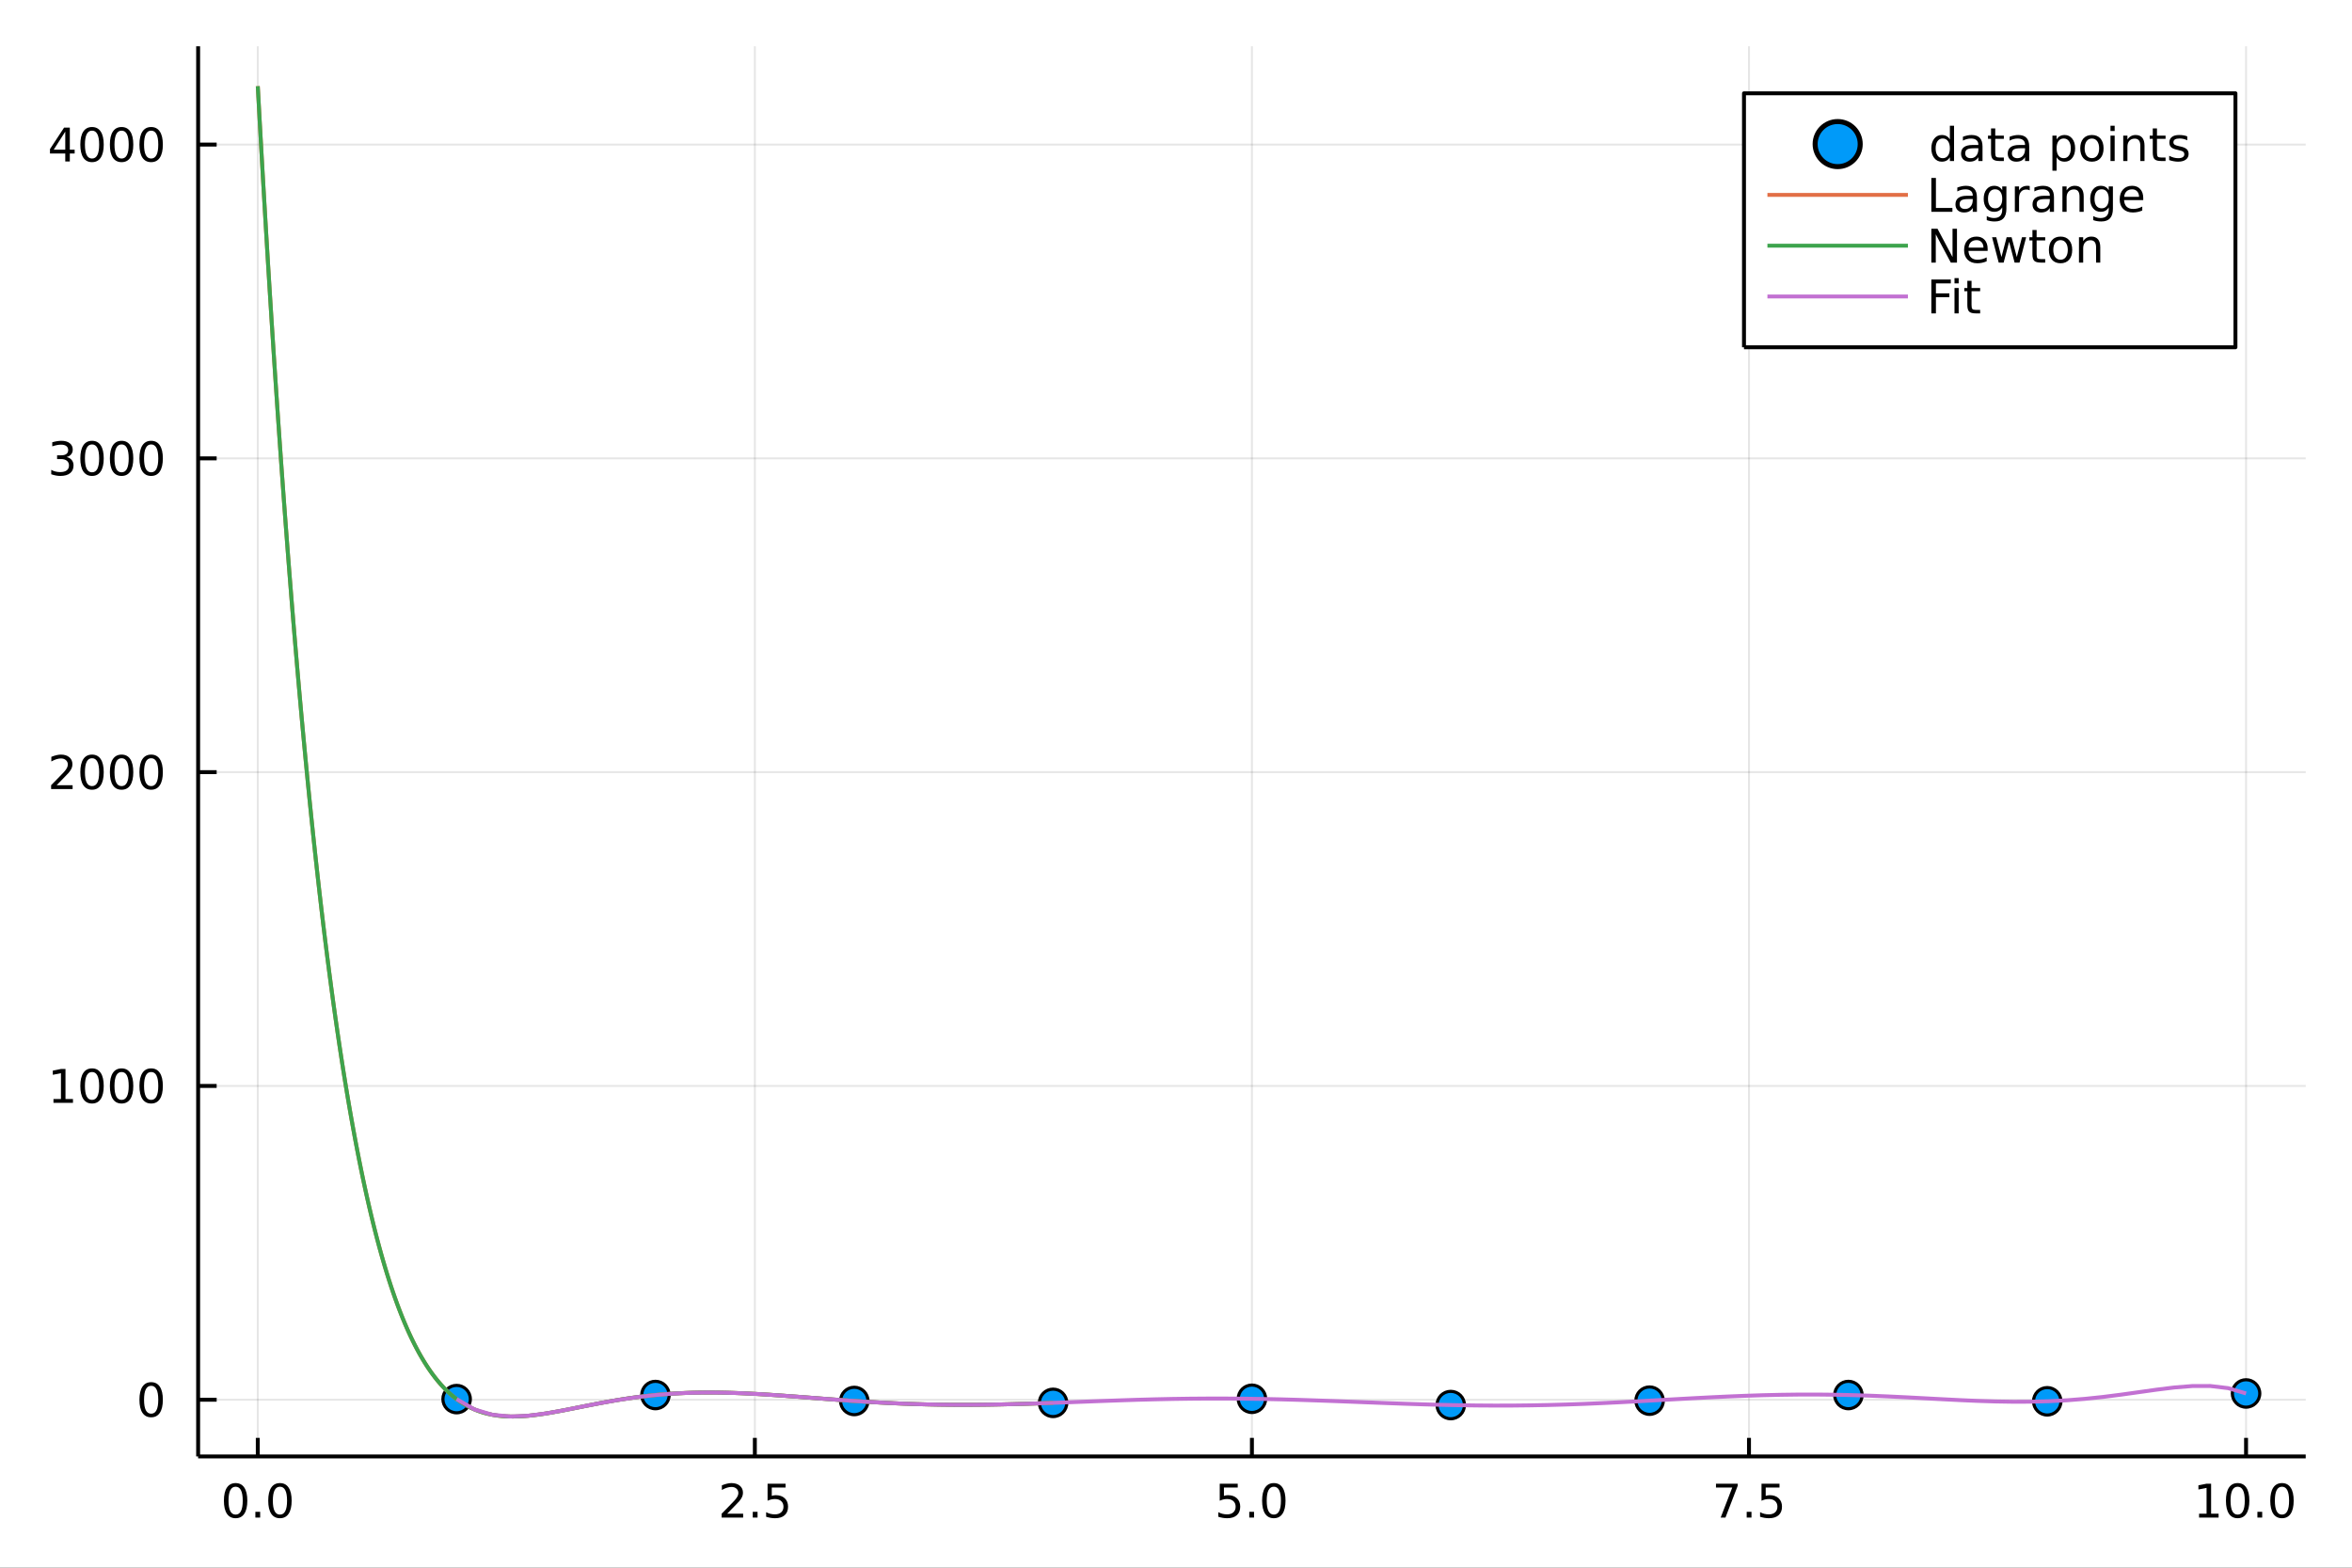 <?xml version="1.0" encoding="utf-8"?>
<svg xmlns="http://www.w3.org/2000/svg" xmlns:xlink="http://www.w3.org/1999/xlink" width="600" height="400" viewBox="0 0 2400 1600">
<rect x="0" y="0" width="2400" height="1600" fill="#333333" stroke="none"/>
<defs>
  <clipPath id="clip970">
    <rect x="0" y="0" width="2400" height="1600"/>
  </clipPath>
</defs>
<path clip-path="url(#clip970)" d="
M0 1600 L2400 1600 L2400 0 L0 0  Z
  " fill="#ffffff" fill-rule="evenodd" fill-opacity="1"/>
<defs>
  <clipPath id="clip971">
    <rect x="480" y="0" width="1681" height="1600"/>
  </clipPath>
</defs>
<path clip-path="url(#clip970)" d="
M202.177 1486.45 L2352.76 1486.45 L2352.76 47.244 L202.177 47.244  Z
  " fill="#ffffff" fill-rule="evenodd" fill-opacity="1"/>
<defs>
  <clipPath id="clip972">
    <rect x="202" y="47" width="2152" height="1440"/>
  </clipPath>
</defs>
<polyline clip-path="url(#clip972)" style="stroke:#000000; stroke-linecap:butt; stroke-linejoin:round; stroke-width:2; stroke-opacity:0.1; fill:none" points="
  263.042,1486.45 263.042,47.244 
  "/>
<polyline clip-path="url(#clip972)" style="stroke:#000000; stroke-linecap:butt; stroke-linejoin:round; stroke-width:2; stroke-opacity:0.1; fill:none" points="
  770.254,1486.45 770.254,47.244 
  "/>
<polyline clip-path="url(#clip972)" style="stroke:#000000; stroke-linecap:butt; stroke-linejoin:round; stroke-width:2; stroke-opacity:0.1; fill:none" points="
  1277.47,1486.45 1277.47,47.244 
  "/>
<polyline clip-path="url(#clip972)" style="stroke:#000000; stroke-linecap:butt; stroke-linejoin:round; stroke-width:2; stroke-opacity:0.1; fill:none" points="
  1784.68,1486.45 1784.68,47.244 
  "/>
<polyline clip-path="url(#clip972)" style="stroke:#000000; stroke-linecap:butt; stroke-linejoin:round; stroke-width:2; stroke-opacity:0.1; fill:none" points="
  2291.89,1486.45 2291.89,47.244 
  "/>
<polyline clip-path="url(#clip970)" style="stroke:#000000; stroke-linecap:butt; stroke-linejoin:round; stroke-width:4; stroke-opacity:1; fill:none" points="
  202.177,1486.45 2352.76,1486.45 
  "/>
<polyline clip-path="url(#clip970)" style="stroke:#000000; stroke-linecap:butt; stroke-linejoin:round; stroke-width:4; stroke-opacity:1; fill:none" points="
  263.042,1486.45 263.042,1467.55 
  "/>
<polyline clip-path="url(#clip970)" style="stroke:#000000; stroke-linecap:butt; stroke-linejoin:round; stroke-width:4; stroke-opacity:1; fill:none" points="
  770.254,1486.45 770.254,1467.55 
  "/>
<polyline clip-path="url(#clip970)" style="stroke:#000000; stroke-linecap:butt; stroke-linejoin:round; stroke-width:4; stroke-opacity:1; fill:none" points="
  1277.47,1486.45 1277.47,1467.55 
  "/>
<polyline clip-path="url(#clip970)" style="stroke:#000000; stroke-linecap:butt; stroke-linejoin:round; stroke-width:4; stroke-opacity:1; fill:none" points="
  1784.68,1486.45 1784.68,1467.55 
  "/>
<polyline clip-path="url(#clip970)" style="stroke:#000000; stroke-linecap:butt; stroke-linejoin:round; stroke-width:4; stroke-opacity:1; fill:none" points="
  2291.89,1486.45 2291.89,1467.55 
  "/>
<path clip-path="url(#clip970)" d="M240.427 1517.37 Q236.815 1517.37 234.987 1520.93 Q233.181 1524.47 233.181 1531.6 Q233.181 1538.71 234.987 1542.27 Q236.815 1545.82 240.427 1545.82 Q244.061 1545.82 245.866 1542.27 Q247.695 1538.71 247.695 1531.6 Q247.695 1524.47 245.866 1520.93 Q244.061 1517.37 240.427 1517.37 M240.427 1513.66 Q246.237 1513.66 249.292 1518.27 Q252.371 1522.85 252.371 1531.6 Q252.371 1540.33 249.292 1544.94 Q246.237 1549.52 240.427 1549.52 Q234.616 1549.52 231.538 1544.94 Q228.482 1540.33 228.482 1531.6 Q228.482 1522.85 231.538 1518.27 Q234.616 1513.66 240.427 1513.66 Z" fill="#000000" fill-rule="evenodd" fill-opacity="1" /><path clip-path="url(#clip970)" d="M260.588 1542.97 L265.473 1542.97 L265.473 1548.85 L260.588 1548.85 L260.588 1542.97 Z" fill="#000000" fill-rule="evenodd" fill-opacity="1" /><path clip-path="url(#clip970)" d="M285.658 1517.37 Q282.047 1517.37 280.218 1520.93 Q278.412 1524.47 278.412 1531.6 Q278.412 1538.71 280.218 1542.27 Q282.047 1545.82 285.658 1545.82 Q289.292 1545.82 291.098 1542.27 Q292.926 1538.71 292.926 1531.6 Q292.926 1524.47 291.098 1520.93 Q289.292 1517.37 285.658 1517.37 M285.658 1513.66 Q291.468 1513.66 294.523 1518.27 Q297.602 1522.85 297.602 1531.6 Q297.602 1540.33 294.523 1544.94 Q291.468 1549.52 285.658 1549.52 Q279.848 1549.52 276.769 1544.94 Q273.713 1540.33 273.713 1531.6 Q273.713 1522.85 276.769 1518.27 Q279.848 1513.66 285.658 1513.66 Z" fill="#000000" fill-rule="evenodd" fill-opacity="1" /><path clip-path="url(#clip970)" d="M741.99 1544.91 L758.31 1544.91 L758.31 1548.85 L736.366 1548.85 L736.366 1544.91 Q739.028 1542.16 743.611 1537.53 Q748.217 1532.88 749.398 1531.53 Q751.643 1529.01 752.523 1527.27 Q753.426 1525.51 753.426 1523.82 Q753.426 1521.07 751.481 1519.33 Q749.56 1517.6 746.458 1517.6 Q744.259 1517.6 741.805 1518.36 Q739.375 1519.13 736.597 1520.68 L736.597 1515.95 Q739.421 1514.82 741.875 1514.24 Q744.328 1513.66 746.365 1513.66 Q751.736 1513.66 754.93 1516.35 Q758.125 1519.03 758.125 1523.52 Q758.125 1525.65 757.314 1527.57 Q756.527 1529.47 754.421 1532.07 Q753.842 1532.74 750.74 1535.95 Q747.639 1539.15 741.99 1544.91 Z" fill="#000000" fill-rule="evenodd" fill-opacity="1" /><path clip-path="url(#clip970)" d="M768.125 1542.97 L773.009 1542.97 L773.009 1548.85 L768.125 1548.85 L768.125 1542.97 Z" fill="#000000" fill-rule="evenodd" fill-opacity="1" /><path clip-path="url(#clip970)" d="M783.24 1514.29 L801.597 1514.29 L801.597 1518.22 L787.523 1518.22 L787.523 1526.7 Q788.541 1526.35 789.56 1526.19 Q790.578 1526 791.597 1526 Q797.384 1526 800.763 1529.17 Q804.143 1532.34 804.143 1537.76 Q804.143 1543.34 800.671 1546.44 Q797.199 1549.52 790.879 1549.52 Q788.703 1549.52 786.435 1549.15 Q784.189 1548.78 781.782 1548.04 L781.782 1543.34 Q783.865 1544.47 786.087 1545.03 Q788.31 1545.58 790.787 1545.58 Q794.791 1545.58 797.129 1543.48 Q799.467 1541.37 799.467 1537.76 Q799.467 1534.15 797.129 1532.04 Q794.791 1529.94 790.787 1529.94 Q788.912 1529.94 787.037 1530.35 Q785.185 1530.77 783.24 1531.65 L783.24 1514.29 Z" fill="#000000" fill-rule="evenodd" fill-opacity="1" /><path clip-path="url(#clip970)" d="M1244.63 1514.29 L1262.99 1514.29 L1262.99 1518.22 L1248.91 1518.22 L1248.91 1526.7 Q1249.93 1526.35 1250.95 1526.19 Q1251.97 1526 1252.99 1526 Q1258.77 1526 1262.15 1529.17 Q1265.53 1532.34 1265.53 1537.76 Q1265.53 1543.34 1262.06 1546.44 Q1258.59 1549.52 1252.27 1549.52 Q1250.09 1549.52 1247.83 1549.15 Q1245.58 1548.78 1243.17 1548.04 L1243.17 1543.34 Q1245.26 1544.47 1247.48 1545.03 Q1249.7 1545.58 1252.18 1545.58 Q1256.18 1545.58 1258.52 1543.48 Q1260.86 1541.37 1260.86 1537.76 Q1260.86 1534.15 1258.52 1532.04 Q1256.18 1529.94 1252.18 1529.94 Q1250.3 1529.94 1248.43 1530.35 Q1246.58 1530.77 1244.63 1531.65 L1244.63 1514.29 Z" fill="#000000" fill-rule="evenodd" fill-opacity="1" /><path clip-path="url(#clip970)" d="M1274.75 1542.97 L1279.63 1542.97 L1279.63 1548.85 L1274.75 1548.85 L1274.75 1542.97 Z" fill="#000000" fill-rule="evenodd" fill-opacity="1" /><path clip-path="url(#clip970)" d="M1299.82 1517.37 Q1296.2 1517.37 1294.38 1520.93 Q1292.57 1524.47 1292.57 1531.6 Q1292.57 1538.71 1294.38 1542.27 Q1296.2 1545.82 1299.82 1545.82 Q1303.45 1545.82 1305.26 1542.27 Q1307.08 1538.71 1307.08 1531.6 Q1307.08 1524.47 1305.26 1520.93 Q1303.45 1517.37 1299.82 1517.37 M1299.82 1513.66 Q1305.63 1513.66 1308.68 1518.27 Q1311.76 1522.85 1311.76 1531.6 Q1311.76 1540.33 1308.68 1544.94 Q1305.63 1549.52 1299.82 1549.52 Q1294.01 1549.52 1290.93 1544.94 Q1287.87 1540.33 1287.87 1531.6 Q1287.87 1522.85 1290.93 1518.27 Q1294.01 1513.66 1299.82 1513.66 Z" fill="#000000" fill-rule="evenodd" fill-opacity="1" /><path clip-path="url(#clip970)" d="M1751 1514.29 L1773.22 1514.29 L1773.22 1516.28 L1760.67 1548.85 L1755.79 1548.85 L1767.6 1518.22 L1751 1518.22 L1751 1514.29 Z" fill="#000000" fill-rule="evenodd" fill-opacity="1" /><path clip-path="url(#clip970)" d="M1782.34 1542.97 L1787.22 1542.97 L1787.22 1548.85 L1782.34 1548.85 L1782.34 1542.97 Z" fill="#000000" fill-rule="evenodd" fill-opacity="1" /><path clip-path="url(#clip970)" d="M1797.46 1514.29 L1815.81 1514.29 L1815.81 1518.22 L1801.74 1518.22 L1801.74 1526.7 Q1802.76 1526.35 1803.78 1526.19 Q1804.79 1526 1805.81 1526 Q1811.6 1526 1814.98 1529.17 Q1818.36 1532.34 1818.36 1537.76 Q1818.36 1543.34 1814.89 1546.44 Q1811.41 1549.52 1805.09 1549.52 Q1802.92 1549.52 1800.65 1549.15 Q1798.41 1548.78 1796 1548.04 L1796 1543.34 Q1798.08 1544.47 1800.3 1545.03 Q1802.53 1545.58 1805 1545.58 Q1809.01 1545.58 1811.34 1543.48 Q1813.68 1541.37 1813.68 1537.76 Q1813.68 1534.15 1811.34 1532.04 Q1809.01 1529.94 1805 1529.94 Q1803.13 1529.94 1801.25 1530.35 Q1799.4 1530.77 1797.46 1531.65 L1797.46 1514.29 Z" fill="#000000" fill-rule="evenodd" fill-opacity="1" /><path clip-path="url(#clip970)" d="M2243.96 1544.91 L2251.6 1544.91 L2251.6 1518.55 L2243.29 1520.21 L2243.29 1515.95 L2251.56 1514.29 L2256.23 1514.29 L2256.23 1544.91 L2263.87 1544.91 L2263.87 1548.85 L2243.96 1548.85 L2243.96 1544.91 Z" fill="#000000" fill-rule="evenodd" fill-opacity="1" /><path clip-path="url(#clip970)" d="M2283.31 1517.37 Q2279.7 1517.37 2277.87 1520.93 Q2276.07 1524.47 2276.07 1531.6 Q2276.07 1538.71 2277.87 1542.27 Q2279.7 1545.82 2283.31 1545.82 Q2286.95 1545.82 2288.75 1542.27 Q2290.58 1538.71 2290.58 1531.6 Q2290.58 1524.47 2288.75 1520.93 Q2286.95 1517.37 2283.31 1517.37 M2283.31 1513.66 Q2289.12 1513.66 2292.18 1518.27 Q2295.26 1522.85 2295.26 1531.6 Q2295.26 1540.33 2292.18 1544.94 Q2289.12 1549.52 2283.31 1549.52 Q2277.5 1549.52 2274.43 1544.94 Q2271.37 1540.33 2271.37 1531.6 Q2271.37 1522.85 2274.43 1518.27 Q2277.5 1513.66 2283.31 1513.66 Z" fill="#000000" fill-rule="evenodd" fill-opacity="1" /><path clip-path="url(#clip970)" d="M2303.48 1542.97 L2308.36 1542.97 L2308.36 1548.85 L2303.48 1548.85 L2303.48 1542.97 Z" fill="#000000" fill-rule="evenodd" fill-opacity="1" /><path clip-path="url(#clip970)" d="M2328.55 1517.37 Q2324.93 1517.37 2323.11 1520.93 Q2321.3 1524.47 2321.3 1531.6 Q2321.3 1538.71 2323.11 1542.27 Q2324.93 1545.82 2328.55 1545.82 Q2332.18 1545.82 2333.99 1542.27 Q2335.81 1538.71 2335.81 1531.6 Q2335.81 1524.47 2333.99 1520.93 Q2332.18 1517.37 2328.55 1517.37 M2328.55 1513.66 Q2334.36 1513.66 2337.41 1518.27 Q2340.49 1522.85 2340.49 1531.6 Q2340.49 1540.33 2337.41 1544.94 Q2334.36 1549.52 2328.55 1549.52 Q2322.74 1549.52 2319.66 1544.94 Q2316.6 1540.33 2316.6 1531.6 Q2316.6 1522.85 2319.66 1518.27 Q2322.74 1513.66 2328.55 1513.66 Z" fill="#000000" fill-rule="evenodd" fill-opacity="1" /><polyline clip-path="url(#clip972)" style="stroke:#000000; stroke-linecap:butt; stroke-linejoin:round; stroke-width:2; stroke-opacity:0.1; fill:none" points="
  202.177,1428.57 2352.76,1428.57 
  "/>
<polyline clip-path="url(#clip972)" style="stroke:#000000; stroke-linecap:butt; stroke-linejoin:round; stroke-width:2; stroke-opacity:0.1; fill:none" points="
  202.177,1108.31 2352.76,1108.31 
  "/>
<polyline clip-path="url(#clip972)" style="stroke:#000000; stroke-linecap:butt; stroke-linejoin:round; stroke-width:2; stroke-opacity:0.1; fill:none" points="
  202.177,788.057 2352.76,788.057 
  "/>
<polyline clip-path="url(#clip972)" style="stroke:#000000; stroke-linecap:butt; stroke-linejoin:round; stroke-width:2; stroke-opacity:0.1; fill:none" points="
  202.177,467.801 2352.76,467.801 
  "/>
<polyline clip-path="url(#clip972)" style="stroke:#000000; stroke-linecap:butt; stroke-linejoin:round; stroke-width:2; stroke-opacity:0.1; fill:none" points="
  202.177,147.544 2352.76,147.544 
  "/>
<polyline clip-path="url(#clip970)" style="stroke:#000000; stroke-linecap:butt; stroke-linejoin:round; stroke-width:4; stroke-opacity:1; fill:none" points="
  202.177,1486.45 202.177,47.244 
  "/>
<polyline clip-path="url(#clip970)" style="stroke:#000000; stroke-linecap:butt; stroke-linejoin:round; stroke-width:4; stroke-opacity:1; fill:none" points="
  202.177,1428.57 221.074,1428.57 
  "/>
<polyline clip-path="url(#clip970)" style="stroke:#000000; stroke-linecap:butt; stroke-linejoin:round; stroke-width:4; stroke-opacity:1; fill:none" points="
  202.177,1108.31 221.074,1108.31 
  "/>
<polyline clip-path="url(#clip970)" style="stroke:#000000; stroke-linecap:butt; stroke-linejoin:round; stroke-width:4; stroke-opacity:1; fill:none" points="
  202.177,788.057 221.074,788.057 
  "/>
<polyline clip-path="url(#clip970)" style="stroke:#000000; stroke-linecap:butt; stroke-linejoin:round; stroke-width:4; stroke-opacity:1; fill:none" points="
  202.177,467.801 221.074,467.801 
  "/>
<polyline clip-path="url(#clip970)" style="stroke:#000000; stroke-linecap:butt; stroke-linejoin:round; stroke-width:4; stroke-opacity:1; fill:none" points="
  202.177,147.544 221.074,147.544 
  "/>
<path clip-path="url(#clip970)" d="M154.232 1414.37 Q150.621 1414.37 148.793 1417.93 Q146.987 1421.48 146.987 1428.61 Q146.987 1435.71 148.793 1439.28 Q150.621 1442.82 154.232 1442.82 Q157.867 1442.82 159.672 1439.28 Q161.501 1435.71 161.501 1428.61 Q161.501 1421.48 159.672 1417.93 Q157.867 1414.37 154.232 1414.37 M154.232 1410.67 Q160.042 1410.67 163.098 1415.27 Q166.177 1419.86 166.177 1428.61 Q166.177 1437.33 163.098 1441.94 Q160.042 1446.52 154.232 1446.52 Q148.422 1446.52 145.343 1441.94 Q142.288 1437.33 142.288 1428.61 Q142.288 1419.86 145.343 1415.27 Q148.422 1410.67 154.232 1410.67 Z" fill="#000000" fill-rule="evenodd" fill-opacity="1" /><path clip-path="url(#clip970)" d="M54.557 1121.66 L62.196 1121.66 L62.196 1095.29 L53.886 1096.96 L53.886 1092.7 L62.15 1091.03 L66.825 1091.03 L66.825 1121.66 L74.464 1121.66 L74.464 1125.59 L54.557 1125.59 L54.557 1121.66 Z" fill="#000000" fill-rule="evenodd" fill-opacity="1" /><path clip-path="url(#clip970)" d="M93.909 1094.11 Q90.297 1094.11 88.469 1097.68 Q86.663 1101.22 86.663 1108.35 Q86.663 1115.46 88.469 1119.02 Q90.297 1122.56 93.909 1122.56 Q97.543 1122.56 99.348 1119.02 Q101.177 1115.46 101.177 1108.35 Q101.177 1101.22 99.348 1097.68 Q97.543 1094.11 93.909 1094.11 M93.909 1090.41 Q99.719 1090.41 102.774 1095.02 Q105.853 1099.6 105.853 1108.35 Q105.853 1117.08 102.774 1121.68 Q99.719 1126.27 93.909 1126.27 Q88.098 1126.27 85.02 1121.68 Q81.964 1117.08 81.964 1108.35 Q81.964 1099.6 85.02 1095.02 Q88.098 1090.41 93.909 1090.41 Z" fill="#000000" fill-rule="evenodd" fill-opacity="1" /><path clip-path="url(#clip970)" d="M124.07 1094.11 Q120.459 1094.11 118.631 1097.68 Q116.825 1101.22 116.825 1108.35 Q116.825 1115.46 118.631 1119.02 Q120.459 1122.56 124.07 1122.56 Q127.705 1122.56 129.51 1119.02 Q131.339 1115.46 131.339 1108.35 Q131.339 1101.22 129.51 1097.68 Q127.705 1094.11 124.07 1094.11 M124.07 1090.41 Q129.881 1090.41 132.936 1095.02 Q136.015 1099.6 136.015 1108.35 Q136.015 1117.08 132.936 1121.68 Q129.881 1126.27 124.07 1126.27 Q118.26 1126.27 115.182 1121.68 Q112.126 1117.08 112.126 1108.35 Q112.126 1099.6 115.182 1095.02 Q118.26 1090.41 124.07 1090.41 Z" fill="#000000" fill-rule="evenodd" fill-opacity="1" /><path clip-path="url(#clip970)" d="M154.232 1094.11 Q150.621 1094.11 148.793 1097.68 Q146.987 1101.22 146.987 1108.35 Q146.987 1115.46 148.793 1119.02 Q150.621 1122.56 154.232 1122.56 Q157.867 1122.56 159.672 1119.02 Q161.501 1115.46 161.501 1108.35 Q161.501 1101.22 159.672 1097.68 Q157.867 1094.11 154.232 1094.11 M154.232 1090.41 Q160.042 1090.41 163.098 1095.02 Q166.177 1099.6 166.177 1108.35 Q166.177 1117.08 163.098 1121.68 Q160.042 1126.27 154.232 1126.27 Q148.422 1126.27 145.343 1121.68 Q142.288 1117.08 142.288 1108.35 Q142.288 1099.6 145.343 1095.02 Q148.422 1090.41 154.232 1090.41 Z" fill="#000000" fill-rule="evenodd" fill-opacity="1" /><path clip-path="url(#clip970)" d="M57.775 801.402 L74.094 801.402 L74.094 805.337 L52.15 805.337 L52.15 801.402 Q54.812 798.648 59.395 794.018 Q64.001 789.365 65.182 788.023 Q67.427 785.499 68.307 783.763 Q69.21 782.004 69.21 780.314 Q69.21 777.56 67.265 775.824 Q65.344 774.087 62.242 774.087 Q60.043 774.087 57.589 774.851 Q55.159 775.615 52.381 777.166 L52.381 772.444 Q55.205 771.31 57.659 770.731 Q60.112 770.152 62.15 770.152 Q67.52 770.152 70.714 772.837 Q73.909 775.523 73.909 780.013 Q73.909 782.143 73.099 784.064 Q72.311 785.962 70.205 788.555 Q69.626 789.226 66.525 792.444 Q63.423 795.638 57.775 801.402 Z" fill="#000000" fill-rule="evenodd" fill-opacity="1" /><path clip-path="url(#clip970)" d="M93.909 773.856 Q90.297 773.856 88.469 777.421 Q86.663 780.962 86.663 788.092 Q86.663 795.198 88.469 798.763 Q90.297 802.305 93.909 802.305 Q97.543 802.305 99.348 798.763 Q101.177 795.198 101.177 788.092 Q101.177 780.962 99.348 777.421 Q97.543 773.856 93.909 773.856 M93.909 770.152 Q99.719 770.152 102.774 774.759 Q105.853 779.342 105.853 788.092 Q105.853 796.819 102.774 801.425 Q99.719 806.009 93.909 806.009 Q88.098 806.009 85.02 801.425 Q81.964 796.819 81.964 788.092 Q81.964 779.342 85.02 774.759 Q88.098 770.152 93.909 770.152 Z" fill="#000000" fill-rule="evenodd" fill-opacity="1" /><path clip-path="url(#clip970)" d="M124.07 773.856 Q120.459 773.856 118.631 777.421 Q116.825 780.962 116.825 788.092 Q116.825 795.198 118.631 798.763 Q120.459 802.305 124.07 802.305 Q127.705 802.305 129.51 798.763 Q131.339 795.198 131.339 788.092 Q131.339 780.962 129.51 777.421 Q127.705 773.856 124.07 773.856 M124.07 770.152 Q129.881 770.152 132.936 774.759 Q136.015 779.342 136.015 788.092 Q136.015 796.819 132.936 801.425 Q129.881 806.009 124.07 806.009 Q118.26 806.009 115.182 801.425 Q112.126 796.819 112.126 788.092 Q112.126 779.342 115.182 774.759 Q118.26 770.152 124.07 770.152 Z" fill="#000000" fill-rule="evenodd" fill-opacity="1" /><path clip-path="url(#clip970)" d="M154.232 773.856 Q150.621 773.856 148.793 777.421 Q146.987 780.962 146.987 788.092 Q146.987 795.198 148.793 798.763 Q150.621 802.305 154.232 802.305 Q157.867 802.305 159.672 798.763 Q161.501 795.198 161.501 788.092 Q161.501 780.962 159.672 777.421 Q157.867 773.856 154.232 773.856 M154.232 770.152 Q160.042 770.152 163.098 774.759 Q166.177 779.342 166.177 788.092 Q166.177 796.819 163.098 801.425 Q160.042 806.009 154.232 806.009 Q148.422 806.009 145.343 801.425 Q142.288 796.819 142.288 788.092 Q142.288 779.342 145.343 774.759 Q148.422 770.152 154.232 770.152 Z" fill="#000000" fill-rule="evenodd" fill-opacity="1" /><path clip-path="url(#clip970)" d="M67.913 466.446 Q71.27 467.164 73.145 469.433 Q75.043 471.701 75.043 475.034 Q75.043 480.15 71.524 482.951 Q68.006 485.752 61.525 485.752 Q59.349 485.752 57.034 485.312 Q54.742 484.895 52.288 484.039 L52.288 479.525 Q54.233 480.659 56.548 481.238 Q58.862 481.817 61.386 481.817 Q65.784 481.817 68.075 480.081 Q70.39 478.345 70.39 475.034 Q70.39 471.979 68.237 470.266 Q66.108 468.53 62.288 468.53 L58.261 468.53 L58.261 464.687 L62.474 464.687 Q65.923 464.687 67.751 463.322 Q69.58 461.933 69.58 459.34 Q69.58 456.678 67.682 455.266 Q65.807 453.831 62.288 453.831 Q60.367 453.831 58.168 454.247 Q55.969 454.664 53.33 455.544 L53.33 451.377 Q55.992 450.636 58.307 450.266 Q60.645 449.896 62.705 449.896 Q68.029 449.896 71.131 452.326 Q74.233 454.734 74.233 458.854 Q74.233 461.724 72.589 463.715 Q70.946 465.683 67.913 466.446 Z" fill="#000000" fill-rule="evenodd" fill-opacity="1" /><path clip-path="url(#clip970)" d="M93.909 453.599 Q90.297 453.599 88.469 457.164 Q86.663 460.706 86.663 467.835 Q86.663 474.942 88.469 478.507 Q90.297 482.048 93.909 482.048 Q97.543 482.048 99.348 478.507 Q101.177 474.942 101.177 467.835 Q101.177 460.706 99.348 457.164 Q97.543 453.599 93.909 453.599 M93.909 449.896 Q99.719 449.896 102.774 454.502 Q105.853 459.085 105.853 467.835 Q105.853 476.562 102.774 481.169 Q99.719 485.752 93.909 485.752 Q88.098 485.752 85.02 481.169 Q81.964 476.562 81.964 467.835 Q81.964 459.085 85.02 454.502 Q88.098 449.896 93.909 449.896 Z" fill="#000000" fill-rule="evenodd" fill-opacity="1" /><path clip-path="url(#clip970)" d="M124.07 453.599 Q120.459 453.599 118.631 457.164 Q116.825 460.706 116.825 467.835 Q116.825 474.942 118.631 478.507 Q120.459 482.048 124.07 482.048 Q127.705 482.048 129.51 478.507 Q131.339 474.942 131.339 467.835 Q131.339 460.706 129.51 457.164 Q127.705 453.599 124.07 453.599 M124.07 449.896 Q129.881 449.896 132.936 454.502 Q136.015 459.085 136.015 467.835 Q136.015 476.562 132.936 481.169 Q129.881 485.752 124.07 485.752 Q118.26 485.752 115.182 481.169 Q112.126 476.562 112.126 467.835 Q112.126 459.085 115.182 454.502 Q118.26 449.896 124.07 449.896 Z" fill="#000000" fill-rule="evenodd" fill-opacity="1" /><path clip-path="url(#clip970)" d="M154.232 453.599 Q150.621 453.599 148.793 457.164 Q146.987 460.706 146.987 467.835 Q146.987 474.942 148.793 478.507 Q150.621 482.048 154.232 482.048 Q157.867 482.048 159.672 478.507 Q161.501 474.942 161.501 467.835 Q161.501 460.706 159.672 457.164 Q157.867 453.599 154.232 453.599 M154.232 449.896 Q160.042 449.896 163.098 454.502 Q166.177 459.085 166.177 467.835 Q166.177 476.562 163.098 481.169 Q160.042 485.752 154.232 485.752 Q148.422 485.752 145.343 481.169 Q142.288 476.562 142.288 467.835 Q142.288 459.085 145.343 454.502 Q148.422 449.896 154.232 449.896 Z" fill="#000000" fill-rule="evenodd" fill-opacity="1" /><path clip-path="url(#clip970)" d="M66.594 134.338 L54.788 152.787 L66.594 152.787 L66.594 134.338 M65.367 130.264 L71.247 130.264 L71.247 152.787 L76.177 152.787 L76.177 156.676 L71.247 156.676 L71.247 164.824 L66.594 164.824 L66.594 156.676 L50.992 156.676 L50.992 152.162 L65.367 130.264 Z" fill="#000000" fill-rule="evenodd" fill-opacity="1" /><path clip-path="url(#clip970)" d="M93.909 133.343 Q90.297 133.343 88.469 136.907 Q86.663 140.449 86.663 147.579 Q86.663 154.685 88.469 158.25 Q90.297 161.792 93.909 161.792 Q97.543 161.792 99.348 158.25 Q101.177 154.685 101.177 147.579 Q101.177 140.449 99.348 136.907 Q97.543 133.343 93.909 133.343 M93.909 129.639 Q99.719 129.639 102.774 134.245 Q105.853 138.829 105.853 147.579 Q105.853 156.306 102.774 160.912 Q99.719 165.495 93.909 165.495 Q88.098 165.495 85.02 160.912 Q81.964 156.306 81.964 147.579 Q81.964 138.829 85.02 134.245 Q88.098 129.639 93.909 129.639 Z" fill="#000000" fill-rule="evenodd" fill-opacity="1" /><path clip-path="url(#clip970)" d="M124.07 133.343 Q120.459 133.343 118.631 136.907 Q116.825 140.449 116.825 147.579 Q116.825 154.685 118.631 158.25 Q120.459 161.792 124.07 161.792 Q127.705 161.792 129.51 158.25 Q131.339 154.685 131.339 147.579 Q131.339 140.449 129.51 136.907 Q127.705 133.343 124.07 133.343 M124.07 129.639 Q129.881 129.639 132.936 134.245 Q136.015 138.829 136.015 147.579 Q136.015 156.306 132.936 160.912 Q129.881 165.495 124.07 165.495 Q118.26 165.495 115.182 160.912 Q112.126 156.306 112.126 147.579 Q112.126 138.829 115.182 134.245 Q118.26 129.639 124.07 129.639 Z" fill="#000000" fill-rule="evenodd" fill-opacity="1" /><path clip-path="url(#clip970)" d="M154.232 133.343 Q150.621 133.343 148.793 136.907 Q146.987 140.449 146.987 147.579 Q146.987 154.685 148.793 158.25 Q150.621 161.792 154.232 161.792 Q157.867 161.792 159.672 158.25 Q161.501 154.685 161.501 147.579 Q161.501 140.449 159.672 136.907 Q157.867 133.343 154.232 133.343 M154.232 129.639 Q160.042 129.639 163.098 134.245 Q166.177 138.829 166.177 147.579 Q166.177 156.306 163.098 160.912 Q160.042 165.495 154.232 165.495 Q148.422 165.495 145.343 160.912 Q142.288 156.306 142.288 147.579 Q142.288 138.829 145.343 134.245 Q148.422 129.639 154.232 129.639 Z" fill="#000000" fill-rule="evenodd" fill-opacity="1" /><circle clip-path="url(#clip972)" cx="465.927" cy="1427.93" r="14" fill="#009af9" fill-rule="evenodd" fill-opacity="1" stroke="#000000" stroke-opacity="1" stroke-width="3.2"/>
<circle clip-path="url(#clip972)" cx="668.812" cy="1423.77" r="14" fill="#009af9" fill-rule="evenodd" fill-opacity="1" stroke="#000000" stroke-opacity="1" stroke-width="3.2"/>
<circle clip-path="url(#clip972)" cx="871.697" cy="1429.85" r="14" fill="#009af9" fill-rule="evenodd" fill-opacity="1" stroke="#000000" stroke-opacity="1" stroke-width="3.2"/>
<circle clip-path="url(#clip972)" cx="1074.58" cy="1431.77" r="14" fill="#009af9" fill-rule="evenodd" fill-opacity="1" stroke="#000000" stroke-opacity="1" stroke-width="3.2"/>
<circle clip-path="url(#clip972)" cx="1277.47" cy="1427.61" r="14" fill="#009af9" fill-rule="evenodd" fill-opacity="1" stroke="#000000" stroke-opacity="1" stroke-width="3.2"/>
<circle clip-path="url(#clip972)" cx="1480.35" cy="1434.01" r="14" fill="#009af9" fill-rule="evenodd" fill-opacity="1" stroke="#000000" stroke-opacity="1" stroke-width="3.2"/>
<circle clip-path="url(#clip972)" cx="1683.24" cy="1429.53" r="14" fill="#009af9" fill-rule="evenodd" fill-opacity="1" stroke="#000000" stroke-opacity="1" stroke-width="3.2"/>
<circle clip-path="url(#clip972)" cx="1886.12" cy="1423.77" r="14" fill="#009af9" fill-rule="evenodd" fill-opacity="1" stroke="#000000" stroke-opacity="1" stroke-width="3.2"/>
<circle clip-path="url(#clip972)" cx="2089.01" cy="1430.17" r="14" fill="#009af9" fill-rule="evenodd" fill-opacity="1" stroke="#000000" stroke-opacity="1" stroke-width="3.2"/>
<circle clip-path="url(#clip972)" cx="2291.89" cy="1422.17" r="14" fill="#009af9" fill-rule="evenodd" fill-opacity="1" stroke="#000000" stroke-opacity="1" stroke-width="3.2"/>
<polyline clip-path="url(#clip972)" style="stroke:#e26f46; stroke-linecap:butt; stroke-linejoin:round; stroke-width:4; stroke-opacity:1; fill:none" points="
  263.042,87.976 265.071,124.75 267.1,160.715 269.129,195.887 271.158,230.277 273.186,263.902 275.215,296.774 277.244,328.906 279.273,360.313 281.302,391.007 
  283.331,421 285.359,450.306 287.388,478.937 289.417,506.906 291.446,534.224 293.475,560.904 295.504,586.958 297.533,612.396 299.561,637.231 301.59,661.473 
  303.619,685.135 305.648,708.226 307.677,730.759 309.706,752.742 311.735,774.187 313.763,795.105 315.792,815.505 317.821,835.397 319.85,854.791 321.879,873.697 
  323.908,892.125 325.936,910.084 327.965,927.583 329.994,944.631 332.023,961.237 334.052,977.411 336.081,993.161 338.11,1008.49 340.138,1023.42 342.167,1037.95 
  344.196,1052.09 346.225,1065.84 348.254,1079.22 350.283,1092.24 352.311,1104.89 354.34,1117.19 356.369,1129.15 358.398,1140.78 360.427,1152.07 362.456,1163.04 
  364.485,1173.69 366.513,1184.04 368.542,1194.08 370.571,1203.83 372.6,1213.29 374.629,1222.46 376.658,1231.36 378.686,1239.99 380.715,1248.36 382.744,1256.47 
  384.773,1264.32 386.802,1271.93 388.831,1279.3 390.86,1286.44 392.888,1293.34 394.917,1300.02 396.946,1306.48 398.975,1312.73 401.004,1318.76 403.033,1324.6 
  405.062,1330.23 407.09,1335.68 409.119,1340.93 411.148,1346 413.177,1350.88 415.206,1355.6 417.235,1360.14 419.263,1364.51 421.292,1368.72 423.321,1372.78 
  425.35,1376.68 427.379,1380.43 429.408,1384.03 431.437,1387.49 433.465,1390.81 435.494,1394 437.523,1397.06 439.552,1399.98 441.581,1402.79 443.61,1405.47 
  445.638,1408.04 447.667,1410.49 449.696,1412.83 451.725,1415.06 453.754,1417.19 455.783,1419.22 457.812,1421.15 459.84,1422.98 461.869,1424.72 463.898,1426.37 
  465.927,1427.93 467.956,1429.41 469.985,1430.8 472.014,1432.12 474.042,1433.36 476.071,1434.53 478.1,1435.62 480.129,1436.64 482.158,1437.6 484.187,1438.49 
  486.215,1439.32 488.244,1440.09 490.273,1440.8 492.302,1441.45 494.331,1442.05 496.36,1442.59 498.389,1443.09 500.417,1443.53 502.446,1443.93 504.475,1444.29 
  506.504,1444.6 508.533,1444.87 510.562,1445.1 512.59,1445.29 514.619,1445.44 516.648,1445.56 518.677,1445.64 520.706,1445.69 522.735,1445.72 524.764,1445.71 
  526.792,1445.67 528.821,1445.61 530.85,1445.52 532.879,1445.41 534.908,1445.27 536.937,1445.11 538.966,1444.93 540.994,1444.73 543.023,1444.52 545.052,1444.28 
  547.081,1444.03 549.11,1443.77 551.139,1443.49 553.167,1443.19 555.196,1442.89 557.225,1442.57 559.254,1442.24 561.283,1441.9 563.312,1441.55 565.341,1441.19 
  567.369,1440.83 569.398,1440.46 571.427,1440.08 573.456,1439.7 575.485,1439.31 577.514,1438.92 579.542,1438.52 581.571,1438.12 583.6,1437.72 585.629,1437.32 
  587.658,1436.91 589.687,1436.51 591.716,1436.1 593.744,1435.7 595.773,1435.29 597.802,1434.89 599.831,1434.49 601.86,1434.09 603.889,1433.69 605.918,1433.3 
  607.946,1432.9 609.975,1432.52 612.004,1432.13 614.033,1431.75 616.062,1431.37 618.091,1431 620.119,1430.64 622.148,1430.27 624.177,1429.92 626.206,1429.57 
  628.235,1429.22 630.264,1428.88 632.293,1428.55 634.321,1428.22 636.35,1427.9 638.379,1427.59 640.408,1427.28 642.437,1426.98 644.466,1426.69 646.494,1426.41 
  648.523,1426.13 650.552,1425.86 652.581,1425.59 654.61,1425.34 656.639,1425.09 658.668,1424.85 660.696,1424.62 662.725,1424.39 664.754,1424.18 666.783,1423.97 
  668.812,1423.77 670.841,1423.57 672.87,1423.39 674.898,1423.21 676.927,1423.04 678.956,1422.88 680.985,1422.72 683.014,1422.58 685.043,1422.44 687.071,1422.31 
  689.1,1422.19 691.129,1422.07 693.158,1421.96 695.187,1421.86 697.216,1421.77 699.245,1421.68 701.273,1421.61 703.302,1421.53 705.331,1421.47 707.36,1421.41 
  709.389,1421.36 711.418,1421.32 713.446,1421.28 715.475,1421.26 717.504,1421.23 719.533,1421.22 721.562,1421.21 723.591,1421.2 725.62,1421.21 727.648,1421.21 
  729.677,1421.23 731.706,1421.25 733.735,1421.28 735.764,1421.31 737.793,1421.35 739.821,1421.39 741.85,1421.44 743.879,1421.49 745.908,1421.55 747.937,1421.61 
  749.966,1421.68 751.995,1421.75 754.023,1421.83 756.052,1421.91 758.081,1422 760.11,1422.09 762.139,1422.18 764.168,1422.28 766.197,1422.38 768.225,1422.49 
  770.254,1422.6 772.283,1422.71 774.312,1422.82 776.341,1422.94 778.37,1423.06 780.398,1423.19 782.427,1423.31 784.456,1423.44 786.485,1423.58 788.514,1423.71 
  790.543,1423.85 792.572,1423.99 794.6,1424.13 796.629,1424.27 798.658,1424.41 800.687,1424.56 802.716,1424.71 804.745,1424.86 806.773,1425.01 808.802,1425.16 
  810.831,1425.31 812.86,1425.46 814.889,1425.62 816.918,1425.77 818.947,1425.93 820.975,1426.08 823.004,1426.24 825.033,1426.39 827.062,1426.55 829.091,1426.71 
  831.12,1426.86 833.149,1427.02 835.177,1427.18 837.206,1427.33 839.235,1427.49 841.264,1427.64 843.293,1427.8 845.322,1427.95 847.35,1428.1 849.379,1428.26 
  851.408,1428.41 853.437,1428.56 855.466,1428.71 857.495,1428.86 859.524,1429 861.552,1429.15 863.581,1429.29 865.61,1429.43 867.639,1429.57 869.668,1429.71 
  871.697,1429.85 873.725,1429.99 875.754,1430.12 877.783,1430.25 879.812,1430.38 881.841,1430.51 883.87,1430.64 885.899,1430.76 887.927,1430.89 889.956,1431.01 
  891.985,1431.12 894.014,1431.24 896.043,1431.35 898.072,1431.47 900.101,1431.57 902.129,1431.68 904.158,1431.78 906.187,1431.89 908.216,1431.98 910.245,1432.08 
  912.274,1432.18 914.302,1432.27 916.331,1432.36 918.36,1432.44 920.389,1432.53 922.418,1432.61 924.447,1432.68 926.476,1432.76 928.504,1432.83 930.533,1432.9 
  932.562,1432.97 934.591,1433.04 936.62,1433.1 938.649,1433.16 940.677,1433.21 942.706,1433.27 944.735,1433.32 946.764,1433.37 948.793,1433.41 950.822,1433.45 
  952.851,1433.49 954.879,1433.53 956.908,1433.57 958.937,1433.6 960.966,1433.63 962.995,1433.65 965.024,1433.68 967.053,1433.7 969.081,1433.72 971.11,1433.73 
  973.139,1433.75 975.168,1433.76 977.197,1433.77 979.226,1433.77 981.254,1433.77 983.283,1433.77 985.312,1433.77 987.341,1433.77 989.37,1433.76 991.399,1433.75 
  993.428,1433.74 995.456,1433.73 997.485,1433.71 999.514,1433.69 1001.54,1433.67 1003.57,1433.65 1005.6,1433.62 1007.63,1433.6 1009.66,1433.57 1011.69,1433.54 
  1013.72,1433.5 1015.74,1433.47 1017.77,1433.43 1019.8,1433.39 1021.83,1433.35 1023.86,1433.31 1025.89,1433.26 1027.92,1433.22 1029.95,1433.17 1031.98,1433.12 
  1034,1433.07 1036.03,1433.01 1038.06,1432.96 1040.09,1432.9 1042.12,1432.85 1044.15,1432.79 1046.18,1432.73 1048.21,1432.67 1050.24,1432.6 1052.26,1432.54 
  1054.29,1432.48 1056.32,1432.41 1058.35,1432.34 1060.38,1432.27 1062.41,1432.21 1064.44,1432.14 1066.47,1432.06 1068.49,1431.99 1070.52,1431.92 1072.55,1431.85 
  1074.58,1431.77 
  "/>
<polyline clip-path="url(#clip972)" style="stroke:#3da44d; stroke-linecap:butt; stroke-linejoin:round; stroke-width:4; stroke-opacity:1; fill:none" points="
  263.042,87.976 265.071,124.75 267.1,160.715 269.129,195.887 271.158,230.277 273.186,263.902 275.215,296.774 277.244,328.906 279.273,360.313 281.302,391.007 
  283.331,421 285.359,450.306 287.388,478.937 289.417,506.906 291.446,534.224 293.475,560.904 295.504,586.958 297.533,612.396 299.561,637.231 301.59,661.473 
  303.619,685.135 305.648,708.226 307.677,730.759 309.706,752.742 311.735,774.187 313.763,795.105 315.792,815.505 317.821,835.397 319.85,854.791 321.879,873.697 
  323.908,892.125 325.936,910.084 327.965,927.583 329.994,944.631 332.023,961.237 334.052,977.411 336.081,993.161 338.11,1008.49 340.138,1023.42 342.167,1037.95 
  344.196,1052.09 346.225,1065.84 348.254,1079.22 350.283,1092.24 352.311,1104.89 354.34,1117.19 356.369,1129.15 358.398,1140.78 360.427,1152.07 362.456,1163.04 
  364.485,1173.69 366.513,1184.04 368.542,1194.08 370.571,1203.83 372.6,1213.29 374.629,1222.46 376.658,1231.36 378.686,1239.99 380.715,1248.36 382.744,1256.47 
  384.773,1264.32 386.802,1271.93 388.831,1279.3 390.86,1286.44 392.888,1293.34 394.917,1300.02 396.946,1306.48 398.975,1312.73 401.004,1318.76 403.033,1324.6 
  405.062,1330.23 407.09,1335.68 409.119,1340.93 411.148,1346 413.177,1350.88 415.206,1355.6 417.235,1360.14 419.263,1364.51 421.292,1368.72 423.321,1372.78 
  425.35,1376.68 427.379,1380.43 429.408,1384.03 431.437,1387.49 433.465,1390.81 435.494,1394 437.523,1397.06 439.552,1399.98 441.581,1402.79 443.61,1405.47 
  445.638,1408.04 447.667,1410.49 449.696,1412.83 451.725,1415.06 453.754,1417.19 455.783,1419.22 457.812,1421.15 459.84,1422.98 461.869,1424.72 463.898,1426.37 
  465.927,1427.93 467.956,1429.41 469.985,1430.8 472.014,1432.12 474.042,1433.36 476.071,1434.53 478.1,1435.62 480.129,1436.64 482.158,1437.6 484.187,1438.49 
  486.215,1439.32 488.244,1440.09 490.273,1440.8 492.302,1441.45 494.331,1442.05 496.36,1442.59 498.389,1443.09 500.417,1443.53 502.446,1443.93 504.475,1444.29 
  506.504,1444.6 508.533,1444.87 510.562,1445.1 512.59,1445.29 514.619,1445.44 516.648,1445.56 518.677,1445.64 520.706,1445.69 522.735,1445.72 524.764,1445.71 
  526.792,1445.67 528.821,1445.61 530.85,1445.52 532.879,1445.41 534.908,1445.27 536.937,1445.11 538.966,1444.93 540.994,1444.73 543.023,1444.52 545.052,1444.28 
  547.081,1444.03 549.11,1443.77 551.139,1443.49 553.167,1443.19 555.196,1442.89 557.225,1442.57 559.254,1442.24 561.283,1441.9 563.312,1441.55 565.341,1441.19 
  567.369,1440.83 569.398,1440.46 571.427,1440.08 573.456,1439.7 575.485,1439.31 577.514,1438.92 579.542,1438.52 581.571,1438.12 583.6,1437.72 585.629,1437.32 
  587.658,1436.91 589.687,1436.51 591.716,1436.1 593.744,1435.7 595.773,1435.29 597.802,1434.89 599.831,1434.49 601.86,1434.09 603.889,1433.69 605.918,1433.3 
  607.946,1432.9 609.975,1432.52 612.004,1432.13 614.033,1431.75 616.062,1431.37 618.091,1431 620.119,1430.64 622.148,1430.27 624.177,1429.92 626.206,1429.57 
  628.235,1429.22 630.264,1428.88 632.293,1428.55 634.321,1428.22 636.35,1427.9 638.379,1427.59 640.408,1427.28 642.437,1426.98 644.466,1426.69 646.494,1426.41 
  648.523,1426.13 650.552,1425.86 652.581,1425.59 654.61,1425.34 656.639,1425.09 658.668,1424.85 660.696,1424.62 662.725,1424.39 664.754,1424.18 666.783,1423.97 
  668.812,1423.77 670.841,1423.57 672.87,1423.39 674.898,1423.21 676.927,1423.04 678.956,1422.88 680.985,1422.72 683.014,1422.58 685.043,1422.44 687.071,1422.31 
  689.1,1422.19 691.129,1422.07 693.158,1421.96 695.187,1421.86 697.216,1421.77 699.245,1421.68 701.273,1421.61 703.302,1421.53 705.331,1421.47 707.36,1421.41 
  709.389,1421.36 711.418,1421.32 713.446,1421.28 715.475,1421.26 717.504,1421.23 719.533,1421.22 721.562,1421.21 723.591,1421.2 725.62,1421.21 727.648,1421.21 
  729.677,1421.23 731.706,1421.25 733.735,1421.28 735.764,1421.31 737.793,1421.35 739.821,1421.39 741.85,1421.44 743.879,1421.49 745.908,1421.55 747.937,1421.61 
  749.966,1421.68 751.995,1421.75 754.023,1421.83 756.052,1421.91 758.081,1422 760.11,1422.09 762.139,1422.18 764.168,1422.28 766.197,1422.38 768.225,1422.49 
  770.254,1422.6 772.283,1422.71 774.312,1422.82 776.341,1422.94 778.37,1423.06 780.398,1423.19 782.427,1423.31 784.456,1423.44 786.485,1423.58 788.514,1423.71 
  790.543,1423.85 792.572,1423.99 794.6,1424.13 796.629,1424.27 798.658,1424.41 800.687,1424.56 802.716,1424.71 804.745,1424.86 806.773,1425.01 808.802,1425.16 
  810.831,1425.31 812.86,1425.46 814.889,1425.62 816.918,1425.77 818.947,1425.93 820.975,1426.08 823.004,1426.24 825.033,1426.39 827.062,1426.55 829.091,1426.71 
  831.12,1426.86 833.149,1427.02 835.177,1427.18 837.206,1427.33 839.235,1427.49 841.264,1427.64 843.293,1427.8 845.322,1427.95 847.35,1428.1 849.379,1428.26 
  851.408,1428.41 853.437,1428.56 855.466,1428.71 857.495,1428.86 859.524,1429 861.552,1429.15 863.581,1429.29 865.61,1429.43 867.639,1429.57 869.668,1429.71 
  871.697,1429.85 873.725,1429.99 875.754,1430.12 877.783,1430.25 879.812,1430.38 881.841,1430.51 883.87,1430.64 885.899,1430.76 887.927,1430.89 889.956,1431.01 
  891.985,1431.12 894.014,1431.24 896.043,1431.35 898.072,1431.47 900.101,1431.57 902.129,1431.68 904.158,1431.78 906.187,1431.89 908.216,1431.98 910.245,1432.08 
  912.274,1432.18 914.302,1432.27 916.331,1432.36 918.36,1432.44 920.389,1432.53 922.418,1432.61 924.447,1432.68 926.476,1432.76 928.504,1432.83 930.533,1432.9 
  932.562,1432.97 934.591,1433.04 936.62,1433.1 938.649,1433.16 940.677,1433.21 942.706,1433.27 944.735,1433.32 946.764,1433.37 948.793,1433.41 950.822,1433.45 
  952.851,1433.49 954.879,1433.53 956.908,1433.57 958.937,1433.6 960.966,1433.63 962.995,1433.65 965.024,1433.68 967.053,1433.7 969.081,1433.72 971.11,1433.73 
  973.139,1433.75 975.168,1433.76 977.197,1433.77 979.226,1433.77 981.254,1433.77 983.283,1433.77 985.312,1433.77 987.341,1433.77 989.37,1433.76 991.399,1433.75 
  993.428,1433.74 995.456,1433.73 997.485,1433.71 999.514,1433.69 1001.54,1433.67 1003.57,1433.65 1005.6,1433.62 1007.63,1433.6 1009.66,1433.57 1011.69,1433.54 
  1013.72,1433.5 1015.74,1433.47 1017.77,1433.43 1019.8,1433.39 1021.83,1433.35 1023.86,1433.31 1025.89,1433.26 1027.92,1433.22 1029.95,1433.17 1031.98,1433.12 
  1034,1433.07 1036.03,1433.01 1038.06,1432.96 1040.09,1432.9 1042.12,1432.85 1044.15,1432.79 1046.18,1432.73 1048.21,1432.67 1050.24,1432.6 1052.26,1432.54 
  1054.29,1432.48 1056.32,1432.41 1058.35,1432.34 1060.38,1432.27 1062.41,1432.21 1064.44,1432.14 1066.47,1432.06 1068.49,1431.99 1070.52,1431.92 1072.55,1431.85 
  1074.58,1431.77 
  "/>
<polyline clip-path="url(#clip972)" style="stroke:#c271d2; stroke-linecap:butt; stroke-linejoin:round; stroke-width:4; stroke-opacity:1; fill:none" points="
  465.927,1427.93 484.187,1438.49 502.446,1443.93 520.706,1445.69 538.966,1444.93 557.225,1442.57 575.485,1439.31 593.744,1435.7 612.004,1432.13 630.264,1428.88 
  648.523,1426.13 666.783,1423.97 685.043,1422.44 703.302,1421.53 721.562,1421.21 739.821,1421.39 758.081,1422 776.341,1422.94 794.6,1424.13 812.86,1425.46 
  831.12,1426.86 849.379,1428.26 867.639,1429.57 885.899,1430.76 904.158,1431.78 922.418,1432.61 940.677,1433.21 958.937,1433.6 977.197,1433.77 995.456,1433.73 
  1013.72,1433.5 1031.98,1433.12 1050.24,1432.6 1068.49,1431.99 1086.75,1431.32 1105.01,1430.62 1123.27,1429.92 1141.53,1429.26 1159.79,1428.66 1178.05,1428.16 
  1196.31,1427.76 1214.57,1427.49 1232.83,1427.36 1251.09,1427.36 1269.35,1427.5 1287.61,1427.78 1305.87,1428.17 1324.13,1428.68 1342.39,1429.27 1360.65,1429.92 
  1378.91,1430.62 1397.17,1431.33 1415.43,1432.03 1433.69,1432.69 1451.95,1433.28 1470.21,1433.78 1488.47,1434.17 1506.73,1434.44 1524.99,1434.55 1543.25,1434.52 
  1561.51,1434.32 1579.76,1433.97 1598.02,1433.46 1616.28,1432.82 1634.54,1432.04 1652.8,1431.16 1671.06,1430.2 1689.32,1429.19 1707.58,1428.16 1725.84,1427.15 
  1744.1,1426.19 1762.36,1425.32 1780.62,1424.57 1798.88,1423.96 1817.14,1423.54 1835.4,1423.3 1853.66,1423.28 1871.92,1423.47 1890.18,1423.87 1908.44,1424.46 
  1926.7,1425.22 1944.96,1426.1 1963.22,1427.07 1981.48,1428.04 1999.74,1428.97 2018,1429.77 2036.26,1430.36 2054.52,1430.65 2072.77,1430.59 2091.03,1430.09 
  2109.29,1429.13 2127.55,1427.67 2145.81,1425.75 2164.07,1423.43 2182.33,1420.88 2200.59,1418.31 2218.85,1416.06 2237.11,1414.61 2255.37,1414.57 2273.63,1416.75 
  2291.89,1422.17 
  "/>
<path clip-path="url(#clip970)" d="
M1779.59 354.418 L2281.07 354.418 L2281.07 95.218 L1779.59 95.218  Z
  " fill="#ffffff" fill-rule="evenodd" fill-opacity="1"/>
<polyline clip-path="url(#clip970)" style="stroke:#000000; stroke-linecap:butt; stroke-linejoin:round; stroke-width:4; stroke-opacity:1; fill:none" points="
  1779.59,354.418 2281.07,354.418 2281.07,95.218 1779.59,95.218 1779.59,354.418 
  "/>
<circle clip-path="url(#clip970)" cx="1875.18" cy="147.058" r="23" fill="#009af9" fill-rule="evenodd" fill-opacity="1" stroke="#000000" stroke-opacity="1" stroke-width="5.12"/>
<path clip-path="url(#clip970)" d="M1989.67 142.347 L1989.67 128.319 L1993.93 128.319 L1993.93 164.338 L1989.67 164.338 L1989.67 160.449 Q1988.33 162.763 1986.27 163.898 Q1984.23 165.009 1981.36 165.009 Q1976.66 165.009 1973.7 161.259 Q1970.76 157.509 1970.76 151.398 Q1970.76 145.287 1973.7 141.537 Q1976.66 137.787 1981.36 137.787 Q1984.23 137.787 1986.27 138.921 Q1988.33 140.032 1989.67 142.347 M1975.16 151.398 Q1975.16 156.097 1977.08 158.782 Q1979.02 161.444 1982.4 161.444 Q1985.78 161.444 1987.73 158.782 Q1989.67 156.097 1989.67 151.398 Q1989.67 146.699 1987.73 144.037 Q1985.78 141.352 1982.4 141.352 Q1979.02 141.352 1977.08 144.037 Q1975.16 146.699 1975.16 151.398 Z" fill="#000000" fill-rule="evenodd" fill-opacity="1" /><path clip-path="url(#clip970)" d="M2014.48 151.305 Q2009.32 151.305 2007.33 152.486 Q2005.34 153.666 2005.34 156.514 Q2005.34 158.782 2006.82 160.125 Q2008.33 161.444 2010.9 161.444 Q2014.44 161.444 2016.57 158.944 Q2018.72 156.421 2018.72 152.254 L2018.72 151.305 L2014.48 151.305 M2022.98 149.546 L2022.98 164.338 L2018.72 164.338 L2018.72 160.402 Q2017.26 162.763 2015.09 163.898 Q2012.91 165.009 2009.76 165.009 Q2005.78 165.009 2003.42 162.787 Q2001.08 160.541 2001.08 156.791 Q2001.08 152.416 2004 150.194 Q2006.94 147.972 2012.75 147.972 L2018.72 147.972 L2018.72 147.555 Q2018.72 144.615 2016.78 143.018 Q2014.85 141.398 2011.36 141.398 Q2009.14 141.398 2007.03 141.93 Q2004.92 142.463 2002.98 143.527 L2002.98 139.592 Q2005.32 138.69 2007.52 138.25 Q2009.72 137.787 2011.8 137.787 Q2017.42 137.787 2020.2 140.703 Q2022.98 143.62 2022.98 149.546 Z" fill="#000000" fill-rule="evenodd" fill-opacity="1" /><path clip-path="url(#clip970)" d="M2035.97 131.051 L2035.97 138.412 L2044.74 138.412 L2044.74 141.722 L2035.97 141.722 L2035.97 155.796 Q2035.97 158.967 2036.82 159.87 Q2037.7 160.773 2040.36 160.773 L2044.74 160.773 L2044.74 164.338 L2040.36 164.338 Q2035.43 164.338 2033.56 162.509 Q2031.68 160.657 2031.68 155.796 L2031.68 141.722 L2028.56 141.722 L2028.56 138.412 L2031.68 138.412 L2031.68 131.051 L2035.97 131.051 Z" fill="#000000" fill-rule="evenodd" fill-opacity="1" /><path clip-path="url(#clip970)" d="M2062.12 151.305 Q2056.96 151.305 2054.97 152.486 Q2052.98 153.666 2052.98 156.514 Q2052.98 158.782 2054.46 160.125 Q2055.97 161.444 2058.53 161.444 Q2062.08 161.444 2064.21 158.944 Q2066.36 156.421 2066.36 152.254 L2066.36 151.305 L2062.12 151.305 M2070.62 149.546 L2070.62 164.338 L2066.36 164.338 L2066.36 160.402 Q2064.9 162.763 2062.72 163.898 Q2060.55 165.009 2057.4 165.009 Q2053.42 165.009 2051.06 162.787 Q2048.72 160.541 2048.72 156.791 Q2048.72 152.416 2051.64 150.194 Q2054.58 147.972 2060.39 147.972 L2066.36 147.972 L2066.36 147.555 Q2066.36 144.615 2064.41 143.018 Q2062.49 141.398 2059 141.398 Q2056.78 141.398 2054.67 141.93 Q2052.56 142.463 2050.62 143.527 L2050.62 139.592 Q2052.96 138.69 2055.16 138.25 Q2057.35 137.787 2059.44 137.787 Q2065.06 137.787 2067.84 140.703 Q2070.62 143.62 2070.62 149.546 Z" fill="#000000" fill-rule="evenodd" fill-opacity="1" /><path clip-path="url(#clip970)" d="M2098.58 160.449 L2098.58 174.199 L2094.3 174.199 L2094.3 138.412 L2098.58 138.412 L2098.58 142.347 Q2099.92 140.032 2101.96 138.921 Q2104.02 137.787 2106.87 137.787 Q2111.59 137.787 2114.53 141.537 Q2117.49 145.287 2117.49 151.398 Q2117.49 157.509 2114.53 161.259 Q2111.59 165.009 2106.87 165.009 Q2104.02 165.009 2101.96 163.898 Q2099.92 162.763 2098.58 160.449 M2113.07 151.398 Q2113.07 146.699 2111.13 144.037 Q2109.21 141.352 2105.83 141.352 Q2102.45 141.352 2100.5 144.037 Q2098.58 146.699 2098.58 151.398 Q2098.58 156.097 2100.5 158.782 Q2102.45 161.444 2105.83 161.444 Q2109.21 161.444 2111.13 158.782 Q2113.07 156.097 2113.07 151.398 Z" fill="#000000" fill-rule="evenodd" fill-opacity="1" /><path clip-path="url(#clip970)" d="M2134.6 141.398 Q2131.17 141.398 2129.18 144.083 Q2127.19 146.745 2127.19 151.398 Q2127.19 156.051 2129.16 158.736 Q2131.15 161.398 2134.6 161.398 Q2138 161.398 2139.99 158.713 Q2141.98 156.027 2141.98 151.398 Q2141.98 146.791 2139.99 144.106 Q2138 141.398 2134.6 141.398 M2134.6 137.787 Q2140.15 137.787 2143.33 141.398 Q2146.5 145.009 2146.5 151.398 Q2146.5 157.764 2143.33 161.398 Q2140.15 165.009 2134.6 165.009 Q2129.02 165.009 2125.85 161.398 Q2122.7 157.764 2122.7 151.398 Q2122.7 145.009 2125.85 141.398 Q2129.02 137.787 2134.6 137.787 Z" fill="#000000" fill-rule="evenodd" fill-opacity="1" /><path clip-path="url(#clip970)" d="M2153.56 138.412 L2157.82 138.412 L2157.82 164.338 L2153.56 164.338 L2153.56 138.412 M2153.56 128.319 L2157.82 128.319 L2157.82 133.713 L2153.56 133.713 L2153.56 128.319 Z" fill="#000000" fill-rule="evenodd" fill-opacity="1" /><path clip-path="url(#clip970)" d="M2188.28 148.689 L2188.28 164.338 L2184.02 164.338 L2184.02 148.828 Q2184.02 145.148 2182.59 143.319 Q2181.15 141.49 2178.28 141.49 Q2174.83 141.49 2172.84 143.69 Q2170.85 145.889 2170.85 149.685 L2170.85 164.338 L2166.57 164.338 L2166.57 138.412 L2170.85 138.412 L2170.85 142.44 Q2172.38 140.102 2174.44 138.944 Q2176.52 137.787 2179.23 137.787 Q2183.7 137.787 2185.99 140.565 Q2188.28 143.319 2188.28 148.689 Z" fill="#000000" fill-rule="evenodd" fill-opacity="1" /><path clip-path="url(#clip970)" d="M2200.99 131.051 L2200.99 138.412 L2209.76 138.412 L2209.76 141.722 L2200.99 141.722 L2200.99 155.796 Q2200.99 158.967 2201.84 159.87 Q2202.72 160.773 2205.39 160.773 L2209.76 160.773 L2209.76 164.338 L2205.39 164.338 Q2200.46 164.338 2198.58 162.509 Q2196.71 160.657 2196.71 155.796 L2196.71 141.722 L2193.58 141.722 L2193.58 138.412 L2196.71 138.412 L2196.71 131.051 L2200.99 131.051 Z" fill="#000000" fill-rule="evenodd" fill-opacity="1" /><path clip-path="url(#clip970)" d="M2231.89 139.176 L2231.89 143.203 Q2230.08 142.277 2228.14 141.815 Q2226.2 141.352 2224.11 141.352 Q2220.94 141.352 2219.34 142.324 Q2217.77 143.296 2217.77 145.24 Q2217.77 146.722 2218.9 147.578 Q2220.04 148.412 2223.46 149.176 L2224.92 149.5 Q2229.46 150.472 2231.36 152.254 Q2233.28 154.014 2233.28 157.185 Q2233.28 160.796 2230.41 162.902 Q2227.56 165.009 2222.56 165.009 Q2220.48 165.009 2218.21 164.592 Q2215.96 164.199 2213.46 163.388 L2213.46 158.99 Q2215.83 160.217 2218.12 160.842 Q2220.41 161.444 2222.65 161.444 Q2225.66 161.444 2227.28 160.426 Q2228.9 159.384 2228.9 157.509 Q2228.9 155.773 2227.72 154.847 Q2226.57 153.921 2222.61 153.064 L2221.13 152.717 Q2217.17 151.884 2215.41 150.171 Q2213.65 148.435 2213.65 145.426 Q2213.65 141.768 2216.24 139.778 Q2218.83 137.787 2223.6 137.787 Q2225.96 137.787 2228.05 138.134 Q2230.13 138.481 2231.89 139.176 Z" fill="#000000" fill-rule="evenodd" fill-opacity="1" /><polyline clip-path="url(#clip970)" style="stroke:#e26f46; stroke-linecap:butt; stroke-linejoin:round; stroke-width:4; stroke-opacity:1; fill:none" points="
  1803.49,198.898 1946.86,198.898 
  "/>
<path clip-path="url(#clip970)" d="M1970.76 181.618 L1975.43 181.618 L1975.43 212.242 L1992.26 212.242 L1992.26 216.178 L1970.76 216.178 L1970.76 181.618 Z" fill="#000000" fill-rule="evenodd" fill-opacity="1" /><path clip-path="url(#clip970)" d="M2008.77 203.145 Q2003.6 203.145 2001.61 204.326 Q1999.62 205.506 1999.62 208.354 Q1999.62 210.622 2001.1 211.965 Q2002.61 213.284 2005.18 213.284 Q2008.72 213.284 2010.85 210.784 Q2013 208.261 2013 204.094 L2013 203.145 L2008.77 203.145 M2017.26 201.386 L2017.26 216.178 L2013 216.178 L2013 212.242 Q2011.54 214.603 2009.37 215.738 Q2007.19 216.849 2004.04 216.849 Q2000.06 216.849 1997.7 214.627 Q1995.36 212.381 1995.36 208.631 Q1995.36 204.256 1998.28 202.034 Q2001.22 199.812 2007.03 199.812 L2013 199.812 L2013 199.395 Q2013 196.455 2011.06 194.858 Q2009.14 193.238 2005.64 193.238 Q2003.42 193.238 2001.31 193.77 Q1999.21 194.303 1997.26 195.367 L1997.26 191.432 Q1999.6 190.53 2001.8 190.09 Q2004 189.627 2006.08 189.627 Q2011.71 189.627 2014.48 192.543 Q2017.26 195.46 2017.26 201.386 Z" fill="#000000" fill-rule="evenodd" fill-opacity="1" /><path clip-path="url(#clip970)" d="M2043.1 202.914 Q2043.1 198.284 2041.17 195.738 Q2039.28 193.192 2035.83 193.192 Q2032.4 193.192 2030.48 195.738 Q2028.58 198.284 2028.58 202.914 Q2028.58 207.52 2030.48 210.066 Q2032.4 212.613 2035.83 212.613 Q2039.28 212.613 2041.17 210.066 Q2043.1 207.52 2043.1 202.914 M2047.35 212.96 Q2047.35 219.58 2044.41 222.798 Q2041.47 226.039 2035.41 226.039 Q2033.16 226.039 2031.17 225.691 Q2029.18 225.367 2027.31 224.673 L2027.31 220.529 Q2029.18 221.548 2031.01 222.034 Q2032.84 222.52 2034.74 222.52 Q2038.93 222.52 2041.01 220.321 Q2043.1 218.145 2043.1 213.724 L2043.1 211.617 Q2041.78 213.909 2039.72 215.043 Q2037.66 216.178 2034.78 216.178 Q2030.02 216.178 2027.1 212.543 Q2024.18 208.909 2024.18 202.914 Q2024.18 196.895 2027.1 193.261 Q2030.02 189.627 2034.78 189.627 Q2037.66 189.627 2039.72 190.761 Q2041.78 191.895 2043.1 194.187 L2043.1 190.252 L2047.35 190.252 L2047.35 212.96 Z" fill="#000000" fill-rule="evenodd" fill-opacity="1" /><path clip-path="url(#clip970)" d="M2071.15 194.233 Q2070.43 193.817 2069.58 193.631 Q2068.74 193.423 2067.72 193.423 Q2064.11 193.423 2062.17 195.784 Q2060.25 198.122 2060.25 202.52 L2060.25 216.178 L2055.97 216.178 L2055.97 190.252 L2060.25 190.252 L2060.25 194.28 Q2061.59 191.918 2063.74 190.784 Q2065.9 189.627 2068.97 189.627 Q2069.41 189.627 2069.95 189.696 Q2070.48 189.743 2071.13 189.858 L2071.15 194.233 Z" fill="#000000" fill-rule="evenodd" fill-opacity="1" /><path clip-path="url(#clip970)" d="M2087.4 203.145 Q2082.24 203.145 2080.25 204.326 Q2078.26 205.506 2078.26 208.354 Q2078.26 210.622 2079.74 211.965 Q2081.24 213.284 2083.81 213.284 Q2087.35 213.284 2089.48 210.784 Q2091.64 208.261 2091.64 204.094 L2091.64 203.145 L2087.4 203.145 M2095.9 201.386 L2095.9 216.178 L2091.64 216.178 L2091.64 212.242 Q2090.18 214.603 2088 215.738 Q2085.83 216.849 2082.68 216.849 Q2078.7 216.849 2076.34 214.627 Q2074 212.381 2074 208.631 Q2074 204.256 2076.91 202.034 Q2079.85 199.812 2085.66 199.812 L2091.64 199.812 L2091.64 199.395 Q2091.64 196.455 2089.69 194.858 Q2087.77 193.238 2084.28 193.238 Q2082.05 193.238 2079.95 193.77 Q2077.84 194.303 2075.9 195.367 L2075.9 191.432 Q2078.23 190.53 2080.43 190.09 Q2082.63 189.627 2084.72 189.627 Q2090.34 189.627 2093.12 192.543 Q2095.9 195.46 2095.9 201.386 Z" fill="#000000" fill-rule="evenodd" fill-opacity="1" /><path clip-path="url(#clip970)" d="M2126.22 200.529 L2126.22 216.178 L2121.96 216.178 L2121.96 200.668 Q2121.96 196.988 2120.53 195.159 Q2119.09 193.33 2116.22 193.33 Q2112.77 193.33 2110.78 195.53 Q2108.79 197.729 2108.79 201.525 L2108.79 216.178 L2104.51 216.178 L2104.51 190.252 L2108.79 190.252 L2108.79 194.28 Q2110.32 191.942 2112.38 190.784 Q2114.46 189.627 2117.17 189.627 Q2121.64 189.627 2123.93 192.405 Q2126.22 195.159 2126.22 200.529 Z" fill="#000000" fill-rule="evenodd" fill-opacity="1" /><path clip-path="url(#clip970)" d="M2151.78 202.914 Q2151.78 198.284 2149.85 195.738 Q2147.96 193.192 2144.51 193.192 Q2141.08 193.192 2139.16 195.738 Q2137.26 198.284 2137.26 202.914 Q2137.26 207.52 2139.16 210.066 Q2141.08 212.613 2144.51 212.613 Q2147.96 212.613 2149.85 210.066 Q2151.78 207.52 2151.78 202.914 M2156.03 212.96 Q2156.03 219.58 2153.09 222.798 Q2150.15 226.039 2144.09 226.039 Q2141.84 226.039 2139.85 225.691 Q2137.86 225.367 2135.99 224.673 L2135.99 220.529 Q2137.86 221.548 2139.69 222.034 Q2141.52 222.52 2143.42 222.52 Q2147.61 222.52 2149.69 220.321 Q2151.78 218.145 2151.78 213.724 L2151.78 211.617 Q2150.46 213.909 2148.4 215.043 Q2146.34 216.178 2143.46 216.178 Q2138.7 216.178 2135.78 212.543 Q2132.86 208.909 2132.86 202.914 Q2132.86 196.895 2135.78 193.261 Q2138.7 189.627 2143.46 189.627 Q2146.34 189.627 2148.4 190.761 Q2150.46 191.895 2151.78 194.187 L2151.78 190.252 L2156.03 190.252 L2156.03 212.96 Z" fill="#000000" fill-rule="evenodd" fill-opacity="1" /><path clip-path="url(#clip970)" d="M2186.98 202.15 L2186.98 204.233 L2167.4 204.233 Q2167.68 208.631 2170.04 210.946 Q2172.42 213.238 2176.66 213.238 Q2179.11 213.238 2181.4 212.636 Q2183.72 212.034 2185.99 210.83 L2185.99 214.858 Q2183.7 215.83 2181.29 216.34 Q2178.88 216.849 2176.4 216.849 Q2170.2 216.849 2166.57 213.238 Q2162.96 209.627 2162.96 203.469 Q2162.96 197.104 2166.38 193.377 Q2169.83 189.627 2175.66 189.627 Q2180.9 189.627 2183.93 193.006 Q2186.98 196.363 2186.98 202.15 M2182.72 200.9 Q2182.68 197.405 2180.76 195.321 Q2178.86 193.238 2175.71 193.238 Q2172.15 193.238 2169.99 195.252 Q2167.86 197.266 2167.54 200.923 L2182.72 200.9 Z" fill="#000000" fill-rule="evenodd" fill-opacity="1" /><polyline clip-path="url(#clip970)" style="stroke:#3da44d; stroke-linecap:butt; stroke-linejoin:round; stroke-width:4; stroke-opacity:1; fill:none" points="
  1803.49,250.738 1946.86,250.738 
  "/>
<path clip-path="url(#clip970)" d="M1970.76 233.458 L1977.05 233.458 L1992.38 262.369 L1992.38 233.458 L1996.91 233.458 L1996.91 268.018 L1990.62 268.018 L1975.29 239.106 L1975.29 268.018 L1970.76 268.018 L1970.76 233.458 Z" fill="#000000" fill-rule="evenodd" fill-opacity="1" /><path clip-path="url(#clip970)" d="M2028.21 253.99 L2028.21 256.073 L2008.63 256.073 Q2008.91 260.471 2011.27 262.786 Q2013.65 265.078 2017.89 265.078 Q2020.34 265.078 2022.63 264.476 Q2024.95 263.874 2027.22 262.67 L2027.22 266.698 Q2024.92 267.67 2022.52 268.18 Q2020.11 268.689 2017.63 268.689 Q2011.43 268.689 2007.79 265.078 Q2004.18 261.467 2004.18 255.309 Q2004.18 248.944 2007.61 245.217 Q2011.06 241.467 2016.89 241.467 Q2022.12 241.467 2025.16 244.846 Q2028.21 248.203 2028.21 253.99 M2023.95 252.74 Q2023.91 249.245 2021.98 247.161 Q2020.09 245.078 2016.94 245.078 Q2013.37 245.078 2011.22 247.092 Q2009.09 249.106 2008.77 252.763 L2023.95 252.74 Z" fill="#000000" fill-rule="evenodd" fill-opacity="1" /><path clip-path="url(#clip970)" d="M2032.72 242.092 L2036.98 242.092 L2042.31 262.323 L2047.61 242.092 L2052.63 242.092 L2057.96 262.323 L2063.26 242.092 L2067.52 242.092 L2060.73 268.018 L2055.71 268.018 L2050.13 246.768 L2044.53 268.018 L2039.51 268.018 L2032.72 242.092 Z" fill="#000000" fill-rule="evenodd" fill-opacity="1" /><path clip-path="url(#clip970)" d="M2078.19 234.731 L2078.19 242.092 L2086.96 242.092 L2086.96 245.402 L2078.19 245.402 L2078.19 259.476 Q2078.19 262.647 2079.04 263.55 Q2079.92 264.453 2082.59 264.453 L2086.96 264.453 L2086.96 268.018 L2082.59 268.018 Q2077.66 268.018 2075.78 266.189 Q2073.91 264.337 2073.91 259.476 L2073.91 245.402 L2070.78 245.402 L2070.78 242.092 L2073.91 242.092 L2073.91 234.731 L2078.19 234.731 Z" fill="#000000" fill-rule="evenodd" fill-opacity="1" /><path clip-path="url(#clip970)" d="M2102.61 245.078 Q2099.18 245.078 2097.19 247.763 Q2095.2 250.425 2095.2 255.078 Q2095.2 259.731 2097.17 262.416 Q2099.16 265.078 2102.61 265.078 Q2106.01 265.078 2108 262.393 Q2109.99 259.707 2109.99 255.078 Q2109.99 250.471 2108 247.786 Q2106.01 245.078 2102.61 245.078 M2102.61 241.467 Q2108.16 241.467 2111.34 245.078 Q2114.51 248.689 2114.51 255.078 Q2114.51 261.444 2111.34 265.078 Q2108.16 268.689 2102.61 268.689 Q2097.03 268.689 2093.86 265.078 Q2090.71 261.444 2090.71 255.078 Q2090.71 248.689 2093.86 245.078 Q2097.03 241.467 2102.61 241.467 Z" fill="#000000" fill-rule="evenodd" fill-opacity="1" /><path clip-path="url(#clip970)" d="M2143.12 252.369 L2143.12 268.018 L2138.86 268.018 L2138.86 252.508 Q2138.86 248.828 2137.42 246.999 Q2135.99 245.17 2133.12 245.17 Q2129.67 245.17 2127.68 247.37 Q2125.69 249.569 2125.69 253.365 L2125.69 268.018 L2121.4 268.018 L2121.4 242.092 L2125.69 242.092 L2125.69 246.12 Q2127.22 243.782 2129.28 242.624 Q2131.36 241.467 2134.07 241.467 Q2138.53 241.467 2140.83 244.245 Q2143.12 246.999 2143.12 252.369 Z" fill="#000000" fill-rule="evenodd" fill-opacity="1" /><polyline clip-path="url(#clip970)" style="stroke:#c271d2; stroke-linecap:butt; stroke-linejoin:round; stroke-width:4; stroke-opacity:1; fill:none" points="
  1803.49,302.578 1946.86,302.578 
  "/>
<path clip-path="url(#clip970)" d="M1970.76 285.298 L1990.62 285.298 L1990.62 289.233 L1975.43 289.233 L1975.43 299.418 L1989.14 299.418 L1989.14 303.353 L1975.43 303.353 L1975.43 319.858 L1970.76 319.858 L1970.76 285.298 Z" fill="#000000" fill-rule="evenodd" fill-opacity="1" /><path clip-path="url(#clip970)" d="M1994.39 293.932 L1998.65 293.932 L1998.65 319.858 L1994.39 319.858 L1994.39 293.932 M1994.39 283.839 L1998.65 283.839 L1998.65 289.233 L1994.39 289.233 L1994.39 283.839 Z" fill="#000000" fill-rule="evenodd" fill-opacity="1" /><path clip-path="url(#clip970)" d="M2011.78 286.571 L2011.78 293.932 L2020.55 293.932 L2020.55 297.242 L2011.78 297.242 L2011.78 311.316 Q2011.78 314.487 2012.63 315.39 Q2013.51 316.293 2016.17 316.293 L2020.55 316.293 L2020.55 319.858 L2016.17 319.858 Q2011.24 319.858 2009.37 318.029 Q2007.49 316.177 2007.49 311.316 L2007.49 297.242 L2004.37 297.242 L2004.37 293.932 L2007.49 293.932 L2007.49 286.571 L2011.78 286.571 Z" fill="#000000" fill-rule="evenodd" fill-opacity="1" /></svg>
